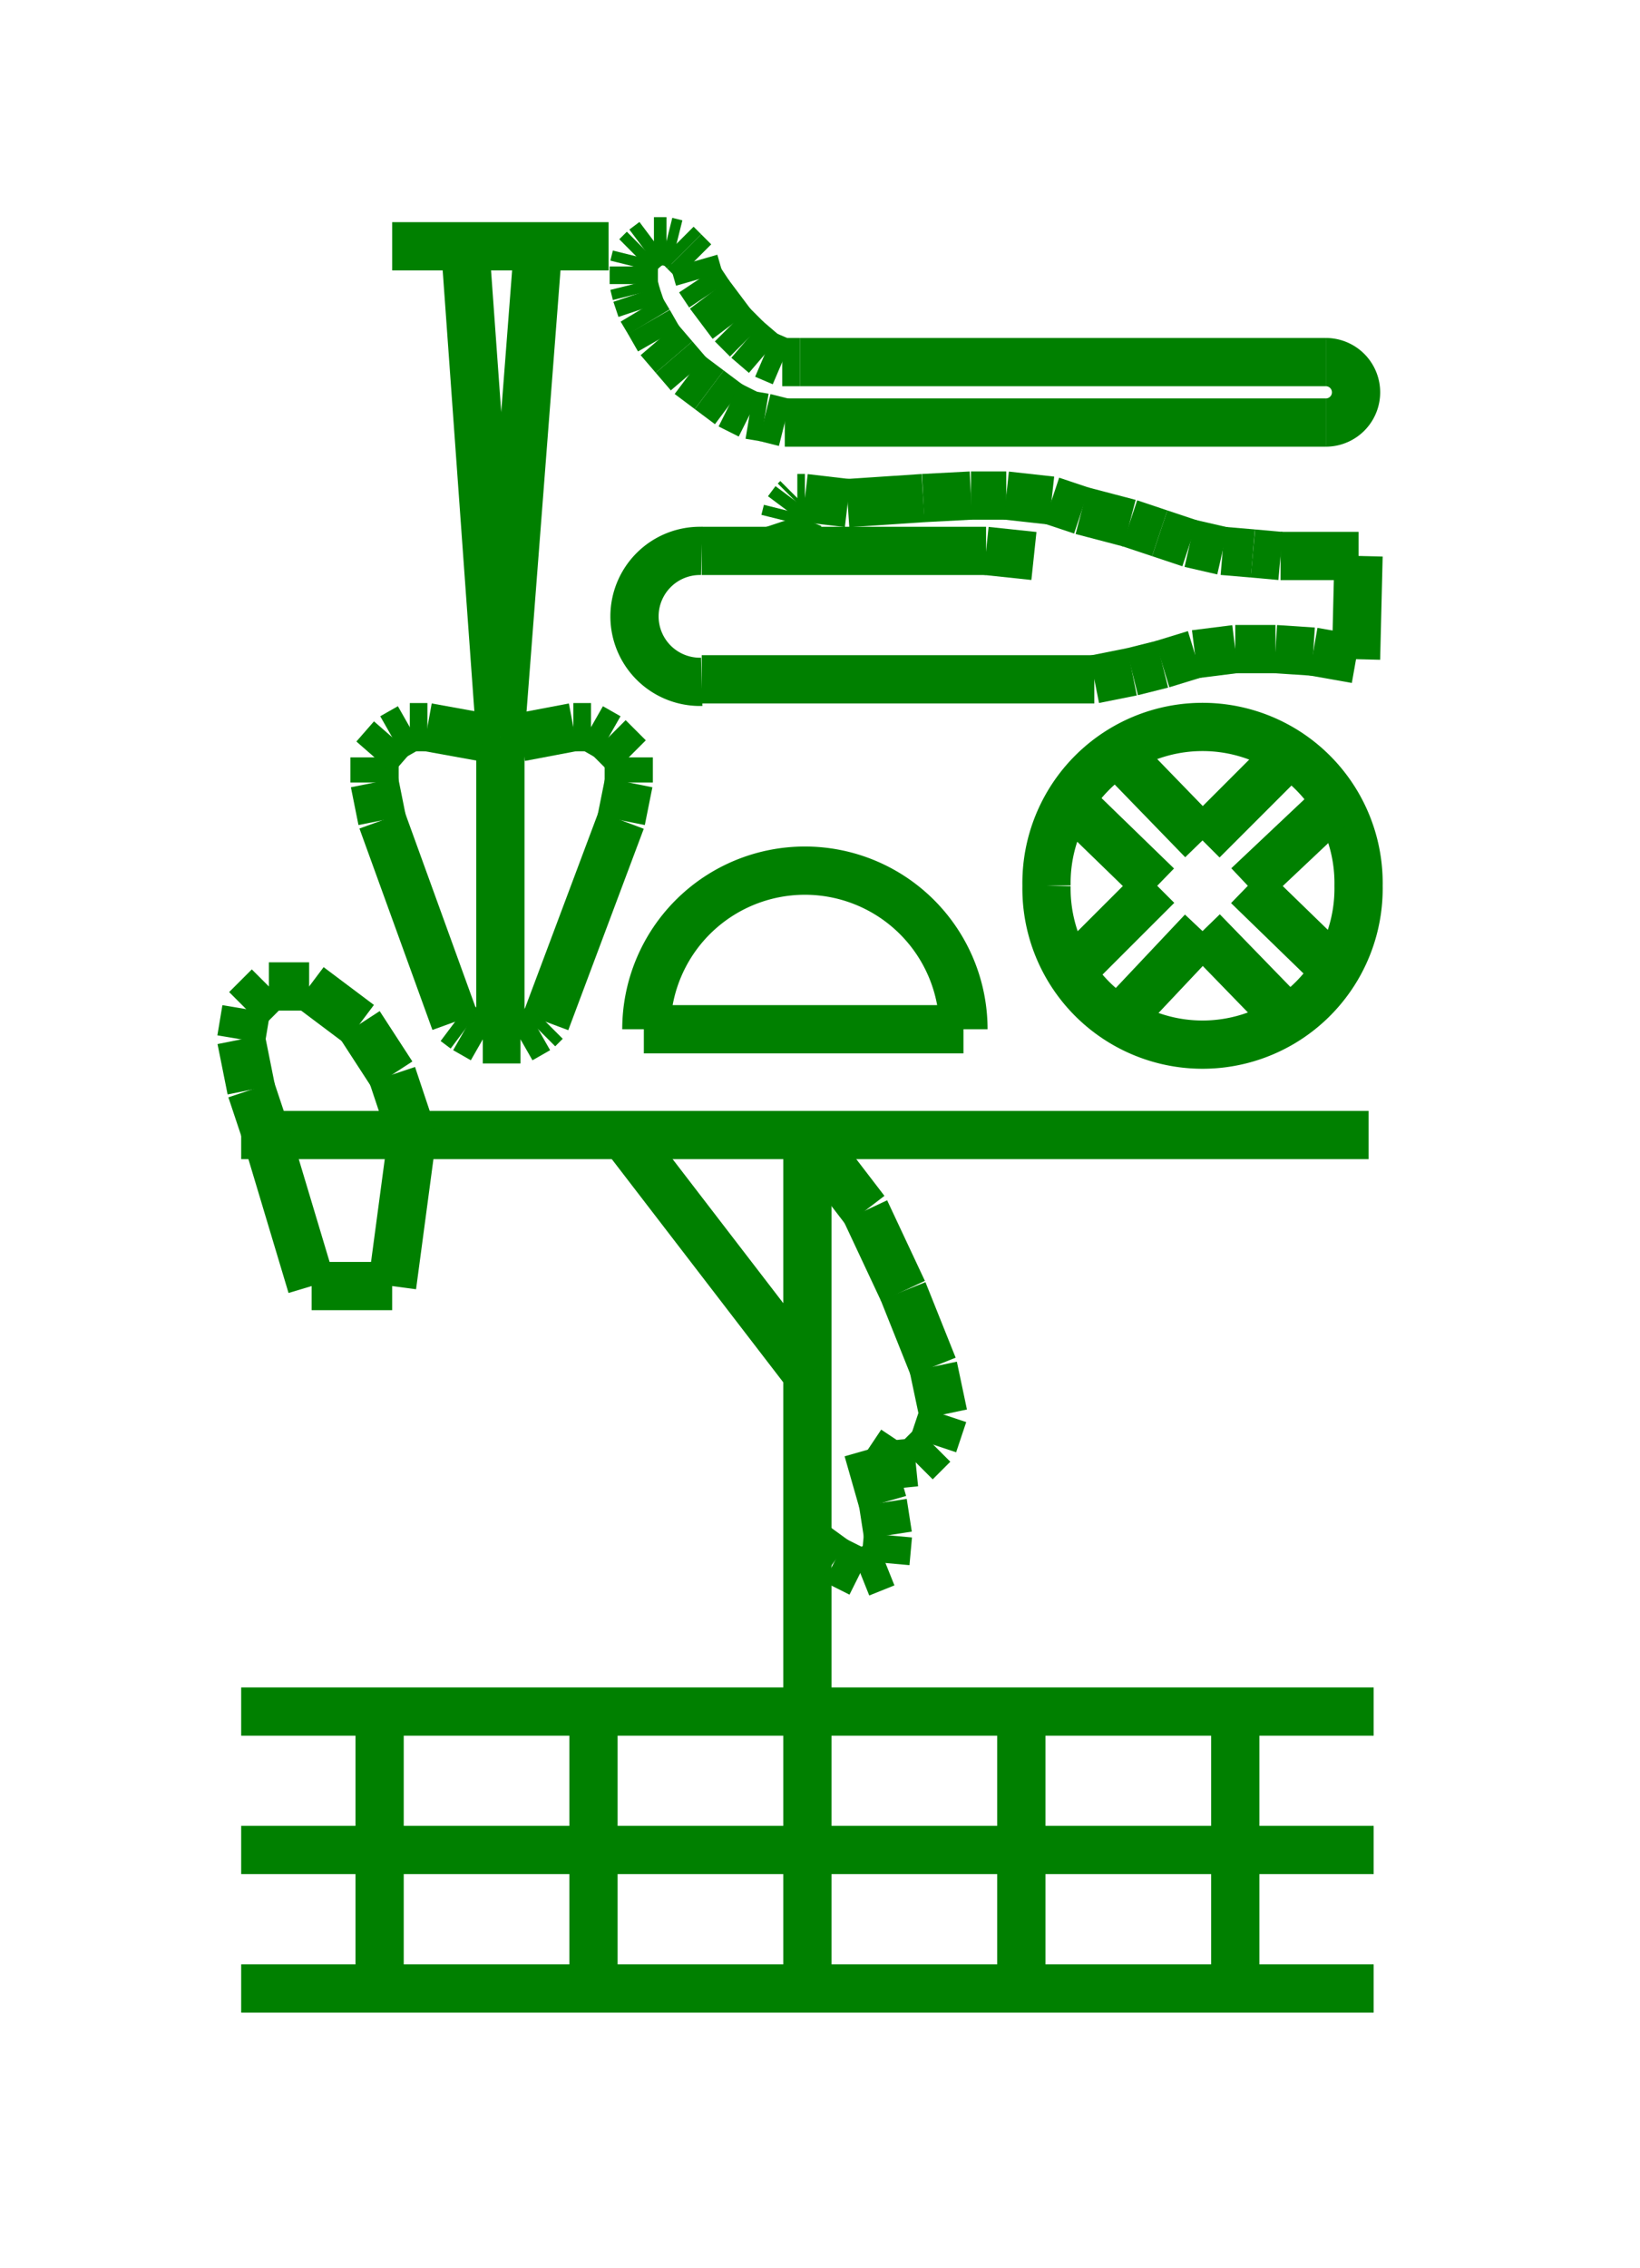 <!DOCTYPE svg PUBLIC "-//W3C//DTD SVG 1.1//EN" "http://www.w3.org/Graphics/SVG/1.1/DTD/svg11.dtd">
<svg width="34" height="47" xmlns="http://www.w3.org/2000/svg">
 <!-- Gardiner/Zz376515 at (0,.69565217391304348) in green, scale=.0521739130434782608, mirror=0 -->
 <line x1="5" y1="35.47" x2="28.478" y2="35.47" style="stroke:green;stroke-width:1" />
 <line x1="28.478" y1="38.339" x2="5" y2="38.339" style="stroke:green;stroke-width:1" />
 <line x1="5" y1="41.209" x2="28.478" y2="41.209" style="stroke:green;stroke-width:1" />
 <line x1="7.87" y1="35.47" x2="7.87" y2="41.209" style="stroke:green;stroke-width:1" />
 <line x1="12.304" y1="35.47" x2="12.304" y2="41.209" style="stroke:green;stroke-width:1" />
 <line x1="16.739" y1="35.47" x2="16.739" y2="41.209" style="stroke:green;stroke-width:1" />
 <line x1="21.174" y1="35.47" x2="21.174" y2="41.209" style="stroke:green;stroke-width:1" />
 <line x1="25.609" y1="35.47" x2="25.609" y2="41.209" style="stroke:green;stroke-width:1" />
 <line x1="28.374" y1="23.522" x2="5" y2="23.522" style="stroke:green;stroke-width:1" />
 <line x1="8.548" y1="23.522" x2="8.13" y2="22.27" style="stroke:green;stroke-width:1" />
 <line x1="8.13" y1="22.27" x2="7.452" y2="21.226" style="stroke:green;stroke-width:1" />
 <line x1="7.452" y1="21.226" x2="6.409" y2="20.443" style="stroke:green;stroke-width:1" />
 <line x1="6.409" y1="20.443" x2="5.574" y2="20.443" style="stroke:green;stroke-width:1" />
 <line x1="5.574" y1="20.443" x2="5.104" y2="20.913" style="stroke:green;stroke-width:1" />
 <line x1="5.104" y1="20.913" x2="5" y2="21.539" style="stroke:green;stroke-width:1" />
 <line x1="5" y1="21.539" x2="5.209" y2="22.583" style="stroke:green;stroke-width:1" />
 <line x1="5.209" y1="22.583" x2="5.522" y2="23.522" style="stroke:green;stroke-width:1" />
 <line x1="5.522" y1="23.522" x2="6.461" y2="26.652" style="stroke:green;stroke-width:1" />
 <line x1="6.461" y1="26.652" x2="8.13" y2="26.652" style="stroke:green;stroke-width:1" />
 <line x1="8.13" y1="26.652" x2="8.548" y2="23.522" style="stroke:green;stroke-width:1" />
 <line x1="16.739" y1="23.522" x2="16.739" y2="35.47" style="stroke:green;stroke-width:1" />
 <line x1="12.93" y1="23.522" x2="16.739" y2="28.478" style="stroke:green;stroke-width:1" />
 <line x1="16.739" y1="23.522" x2="17.939" y2="25.087" style="stroke:green;stroke-width:1" />
 <line x1="17.939" y1="25.087" x2="18.722" y2="26.757" style="stroke:green;stroke-width:1" />
 <line x1="18.722" y1="26.757" x2="19.348" y2="28.322" style="stroke:green;stroke-width:1" />
 <line x1="19.348" y1="28.322" x2="19.557" y2="29.313" style="stroke:green;stroke-width:1" />
 <line x1="19.557" y1="29.313" x2="19.348" y2="29.939" style="stroke:green;stroke-width:1" />
 <line x1="19.348" y1="29.939" x2="18.983" y2="30.304" style="stroke:green;stroke-width:1" />
 <line x1="18.983" y1="30.304" x2="18.461" y2="30.357" style="stroke:green;stroke-width:1" />
 <line x1="18.461" y1="30.357" x2="17.991" y2="30.043" style="stroke:green;stroke-width:1" />
 <line x1="17.991" y1="30.043" x2="18.304" y2="31.139" style="stroke:green;stroke-width:1" />
 <line x1="18.304" y1="31.139" x2="18.409" y2="31.817" style="stroke:green;stroke-width:1" />
 <line x1="18.409" y1="31.817" x2="18.357" y2="32.391" style="stroke:green;stroke-width:1" />
 <line x1="18.357" y1="32.391" x2="17.835" y2="32.6" style="stroke:green;stroke-width:1" />
 <line x1="17.835" y1="32.6" x2="17.313" y2="32.339" style="stroke:green;stroke-width:1" />
 <line x1="17.313" y1="32.339" x2="16.739" y2="31.922" style="stroke:green;stroke-width:1" />
 <line x1="27.487" y1="7.504" x2="16.583" y2="7.504" style="stroke:green;stroke-width:1" />
 <line x1="16.583" y1="7.504" x2="16.217" y2="7.504" style="stroke:green;stroke-width:1" />
 <line x1="16.217" y1="7.504" x2="15.852" y2="7.348" style="stroke:green;stroke-width:1" />
 <line x1="15.852" y1="7.348" x2="15.487" y2="7.035" style="stroke:green;stroke-width:1" />
 <line x1="15.487" y1="7.035" x2="15.174" y2="6.722" style="stroke:green;stroke-width:1" />
 <line x1="15.174" y1="6.722" x2="14.704" y2="6.096" style="stroke:green;stroke-width:1" />
 <line x1="14.704" y1="6.096" x2="14.496" y2="5.783" style="stroke:green;stroke-width:1" />
 <line x1="14.496" y1="5.783" x2="14.391" y2="5.417" style="stroke:green;stroke-width:1" />
 <line x1="14.391" y1="5.417" x2="14.183" y2="5.209" style="stroke:green;stroke-width:1" />
 <line x1="14.183" y1="5.209" x2="14.026" y2="5.052" style="stroke:green;stroke-width:1" />
 <line x1="14.026" y1="5.052" x2="13.817" y2="5" style="stroke:green;stroke-width:1" />
 <line x1="13.817" y1="5" x2="13.557" y2="5" style="stroke:green;stroke-width:1" />
 <line x1="13.557" y1="5" x2="13.348" y2="5.157" style="stroke:green;stroke-width:1" />
 <line x1="13.348" y1="5.157" x2="13.191" y2="5.313" style="stroke:green;stroke-width:1" />
 <line x1="13.191" y1="5.313" x2="13.139" y2="5.522" style="stroke:green;stroke-width:1" />
 <line x1="13.139" y1="5.522" x2="13.139" y2="5.887" style="stroke:green;stroke-width:1" />
 <line x1="13.139" y1="5.887" x2="13.191" y2="6.096" style="stroke:green;stroke-width:1" />
 <line x1="13.191" y1="6.096" x2="13.296" y2="6.409" style="stroke:green;stroke-width:1" />
 <line x1="13.296" y1="6.409" x2="13.452" y2="6.67" style="stroke:green;stroke-width:1" />
 <line x1="13.452" y1="6.67" x2="13.661" y2="7.035" style="stroke:green;stroke-width:1" />
 <line x1="13.661" y1="7.035" x2="13.974" y2="7.4" style="stroke:green;stroke-width:1" />
 <line x1="13.974" y1="7.4" x2="14.287" y2="7.765" style="stroke:green;stroke-width:1" />
 <line x1="14.287" y1="7.765" x2="14.704" y2="8.078" style="stroke:green;stroke-width:1" />
 <line x1="14.704" y1="8.078" x2="15.122" y2="8.391" style="stroke:green;stroke-width:1" />
 <line x1="15.122" y1="8.391" x2="15.539" y2="8.6" style="stroke:green;stroke-width:1" />
 <line x1="15.539" y1="8.6" x2="15.852" y2="8.652" style="stroke:green;stroke-width:1" />
 <line x1="15.852" y1="8.652" x2="16.27" y2="8.757" style="stroke:green;stroke-width:1" />
 <line x1="16.27" y1="8.757" x2="27.487" y2="8.757" style="stroke:green;stroke-width:1" />
 <path d="M 27.487 8.757
          A .626 .626 0 1 0 27.487 7.504"
       stroke="green" fill="white" stroke-width="1" fill-opacity="0.0"/>
 <line x1="16.843" y1="11.365" x2="16.583" y2="11.261" style="stroke:green;stroke-width:1" />
 <line x1="16.583" y1="11.261" x2="16.374" y2="11.104" style="stroke:green;stroke-width:1" />
 <line x1="16.374" y1="11.104" x2="16.27" y2="10.791" style="stroke:green;stroke-width:1" />
 <line x1="16.27" y1="10.791" x2="16.322" y2="10.583" style="stroke:green;stroke-width:1" />
 <line x1="16.322" y1="10.583" x2="16.478" y2="10.374" style="stroke:green;stroke-width:1" />
 <line x1="16.478" y1="10.374" x2="16.53" y2="10.322" style="stroke:green;stroke-width:1" />
 <line x1="16.53" y1="10.322" x2="16.687" y2="10.322" style="stroke:green;stroke-width:1" />
 <line x1="16.687" y1="10.322" x2="17.574" y2="10.426" style="stroke:green;stroke-width:1" />
 <line x1="17.574" y1="10.426" x2="19.139" y2="10.322" style="stroke:green;stroke-width:1" />
 <line x1="19.139" y1="10.322" x2="20.13" y2="10.27" style="stroke:green;stroke-width:1" />
 <line x1="20.13" y1="10.27" x2="20.861" y2="10.27" style="stroke:green;stroke-width:1" />
 <line x1="20.861" y1="10.27" x2="21.8" y2="10.374" style="stroke:green;stroke-width:1" />
 <line x1="21.8" y1="10.374" x2="22.426" y2="10.583" style="stroke:green;stroke-width:1" />
 <line x1="22.426" y1="10.583" x2="23.417" y2="10.843" style="stroke:green;stroke-width:1" />
 <line x1="23.417" y1="10.843" x2="24.043" y2="11.052" style="stroke:green;stroke-width:1" />
 <line x1="24.043" y1="11.052" x2="24.67" y2="11.261" style="stroke:green;stroke-width:1" />
 <line x1="24.67" y1="11.261" x2="25.348" y2="11.417" style="stroke:green;stroke-width:1" />
 <line x1="25.348" y1="11.417" x2="25.974" y2="11.47" style="stroke:green;stroke-width:1" />
 <line x1="25.974" y1="11.47" x2="26.548" y2="11.522" style="stroke:green;stroke-width:1" />
 <line x1="26.548" y1="11.522" x2="28.165" y2="11.522" style="stroke:green;stroke-width:1" />
 <line x1="28.165" y1="11.522" x2="28.113" y2="13.661" style="stroke:green;stroke-width:1" />
 <line x1="28.113" y1="13.661" x2="27.226" y2="13.504" style="stroke:green;stroke-width:1" />
 <line x1="27.226" y1="13.504" x2="26.443" y2="13.452" style="stroke:green;stroke-width:1" />
 <line x1="26.443" y1="13.452" x2="25.609" y2="13.452" style="stroke:green;stroke-width:1" />
 <line x1="25.609" y1="13.452" x2="24.774" y2="13.557" style="stroke:green;stroke-width:1" />
 <line x1="24.774" y1="13.557" x2="24.096" y2="13.765" style="stroke:green;stroke-width:1" />
 <line x1="24.096" y1="13.765" x2="23.47" y2="13.922" style="stroke:green;stroke-width:1" />
 <line x1="23.47" y1="13.922" x2="22.687" y2="14.078" style="stroke:green;stroke-width:1" />
 <line x1="22.687" y1="14.078" x2="14.548" y2="14.078" style="stroke:green;stroke-width:1" />
 <path d="M 14.548 11.417
          A 1.357 1.357 0 1 0 14.548 14.13"
       stroke="green" fill="white" stroke-width="1" fill-opacity="0.0"/>
 <line x1="14.548" y1="11.417" x2="20.443" y2="11.417" style="stroke:green;stroke-width:1" />
 <line x1="20.443" y1="11.417" x2="21.435" y2="11.522" style="stroke:green;stroke-width:1" />
 <line x1="13.348" y1="21.33" x2="19.974" y2="21.33" style="stroke:green;stroke-width:1" />
 <path d="M 19.974 21.33
          A 3.287 3.287 0 1 0 13.4 21.33"
       stroke="green" fill="white" stroke-width="1" fill-opacity="0.0"/>
 <path d="M 21.696 18.357
          A 3.235 3.235 0 1 0 28.165 18.357
          A 3.235 3.235 0 1 0 21.696 18.357"
       stroke="green" fill="white" stroke-width="1" fill-opacity="0.0"/>
 <line x1="23.209" y1="21.122" x2="24.93" y2="19.296" style="stroke:green;stroke-width:1" />
 <line x1="24.93" y1="19.296" x2="26.704" y2="21.122" style="stroke:green;stroke-width:1" />
 <line x1="27.696" y1="20.13" x2="25.87" y2="18.357" style="stroke:green;stroke-width:1" />
 <line x1="25.87" y1="18.357" x2="27.696" y2="16.635" style="stroke:green;stroke-width:1" />
 <line x1="26.704" y1="15.643" x2="24.93" y2="17.417" style="stroke:green;stroke-width:1" />
 <line x1="24.93" y1="17.417" x2="23.209" y2="15.643" style="stroke:green;stroke-width:1" />
 <line x1="22.217" y1="16.635" x2="23.991" y2="18.357" style="stroke:green;stroke-width:1" />
 <line x1="23.991" y1="18.357" x2="22.217" y2="20.13" style="stroke:green;stroke-width:1" />
 <line x1="10.374" y1="21.539" x2="10.374" y2="15.278" style="stroke:green;stroke-width:1" />
 <line x1="10.374" y1="15.278" x2="10.791" y2="15.278" style="stroke:green;stroke-width:1" />
 <line x1="10.791" y1="15.278" x2="11.887" y2="15.07" style="stroke:green;stroke-width:1" />
 <line x1="11.887" y1="15.07" x2="12.252" y2="15.07" style="stroke:green;stroke-width:1" />
 <line x1="12.252" y1="15.07" x2="12.617" y2="15.278" style="stroke:green;stroke-width:1" />
 <line x1="12.617" y1="15.278" x2="13.035" y2="15.696" style="stroke:green;stroke-width:1" />
 <line x1="13.035" y1="15.696" x2="13.035" y2="16.217" style="stroke:green;stroke-width:1" />
 <line x1="13.035" y1="16.217" x2="12.878" y2="17" style="stroke:green;stroke-width:1" />
 <line x1="12.878" y1="17" x2="11.313" y2="21.174" style="stroke:green;stroke-width:1" />
 <line x1="11.313" y1="21.174" x2="11.157" y2="21.33" style="stroke:green;stroke-width:1" />
 <line x1="11.157" y1="21.33" x2="10.791" y2="21.539" style="stroke:green;stroke-width:1" />
 <line x1="10.791" y1="21.539" x2="10.009" y2="21.539" style="stroke:green;stroke-width:1" />
 <line x1="10.009" y1="21.539" x2="9.643" y2="21.33" style="stroke:green;stroke-width:1" />
 <line x1="9.643" y1="21.33" x2="9.435" y2="21.174" style="stroke:green;stroke-width:1" />
 <line x1="9.435" y1="21.174" x2="7.922" y2="17" style="stroke:green;stroke-width:1" />
 <line x1="7.922" y1="17" x2="7.765" y2="16.217" style="stroke:green;stroke-width:1" />
 <line x1="7.765" y1="16.217" x2="7.765" y2="15.696" style="stroke:green;stroke-width:1" />
 <line x1="7.765" y1="15.696" x2="8.13" y2="15.278" style="stroke:green;stroke-width:1" />
 <line x1="8.13" y1="15.278" x2="8.496" y2="15.07" style="stroke:green;stroke-width:1" />
 <line x1="8.496" y1="15.07" x2="8.861" y2="15.07" style="stroke:green;stroke-width:1" />
 <line x1="8.861" y1="15.07" x2="10.009" y2="15.278" style="stroke:green;stroke-width:1" />
 <line x1="10.009" y1="15.278" x2="10.374" y2="15.278" style="stroke:green;stroke-width:1" />
 <line x1="10.374" y1="15.278" x2="11.157" y2="5.104" style="stroke:green;stroke-width:1" />
 <line x1="12.617" y1="5.104" x2="8.13" y2="5.104" style="stroke:green;stroke-width:1" />
 <line x1="9.643" y1="5.104" x2="10.374" y2="15.278" style="stroke:green;stroke-width:1" />

</svg>
